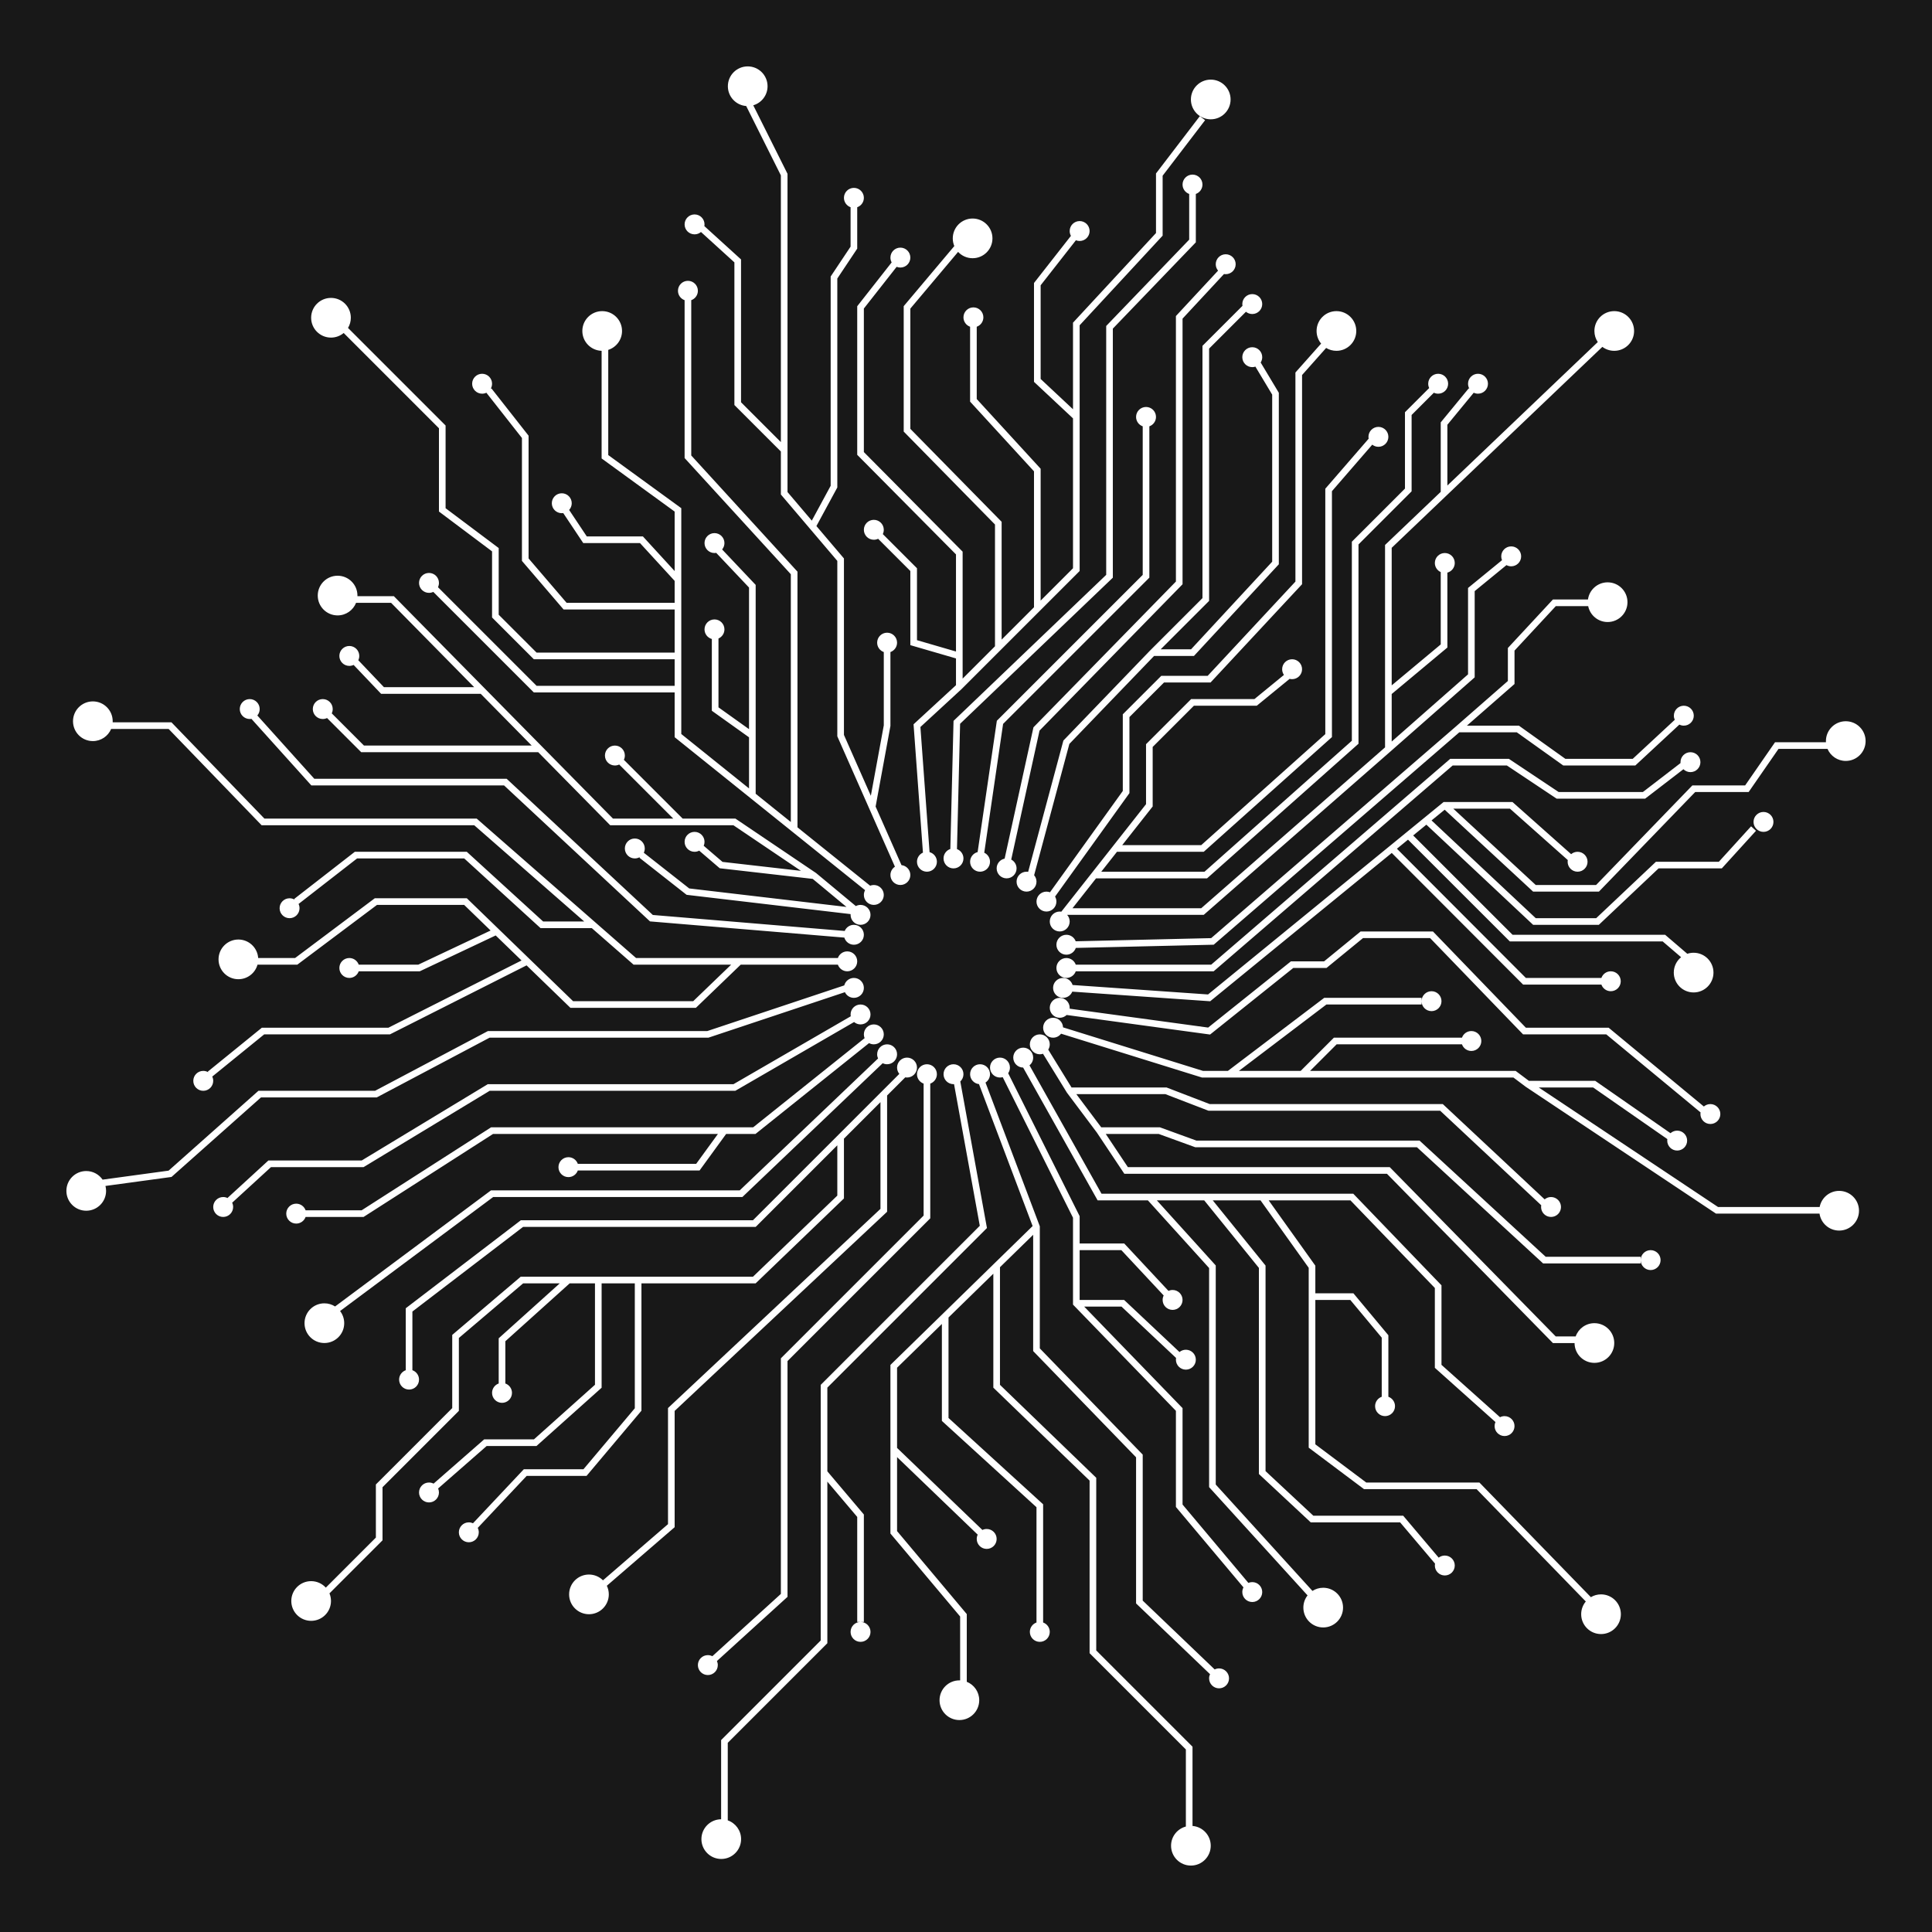 <svg width="291" height="291" viewBox="0 0 291 291" fill="none" xmlns="http://www.w3.org/2000/svg">
<path fill-rule="evenodd" clip-rule="evenodd" d="M0 0H291V291H0V0ZM113.456 15.86L118.563 26.075L118.616 26.18V26.298V67.798V74.114L122.274 78.418L125.116 73.171V41.798V41.647L125.2 41.521L128.116 37.147V31.213C127.534 31.007 127.116 30.451 127.116 29.798C127.116 28.97 127.788 28.298 128.616 28.298C129.445 28.298 130.117 28.97 130.117 29.798C130.117 30.451 129.699 31.007 129.116 31.213V37.298V37.45L129.032 37.575L126.116 41.95V73.298V73.425L126.056 73.536L122.969 79.235L126.997 83.974L127.116 84.114V84.298V110.693L131.168 119.862L133.117 109.253V98.213C132.534 98.007 132.117 97.451 132.117 96.798C132.117 95.97 132.788 95.298 133.617 95.298C134.445 95.298 135.117 95.97 135.117 96.798C135.117 97.451 134.699 98.007 134.117 98.213V109.298V109.344L134.108 109.388L131.886 121.487L135.784 130.307C136.533 130.39 137.117 131.026 137.117 131.798C137.117 132.627 136.445 133.298 135.617 133.298C134.788 133.298 134.117 132.627 134.117 131.798C134.117 131.273 134.386 130.811 134.795 130.543L130.909 121.75L126.159 111L126.116 110.904V110.798V84.482L121.985 79.622L117.735 74.622L117.616 74.482V74.298V68.005L110.763 61.152L110.616 61.005V60.798V39.519L105.584 34.944C105.322 35.165 104.985 35.298 104.616 35.298C103.788 35.298 103.116 34.627 103.116 33.798C103.116 32.97 103.788 32.298 104.616 32.298C105.444 32.298 106.116 32.97 106.116 33.798C106.116 33.886 106.108 33.973 106.094 34.057L111.452 38.928L111.616 39.077V39.298V60.591L117.616 66.591V26.416L112.393 15.969C110.849 15.852 109.632 14.563 109.632 12.989C109.632 11.338 110.97 10 112.621 10C114.272 10 115.61 11.338 115.61 12.989C115.61 14.35 114.701 15.498 113.456 15.86ZM175.117 26.467L181.515 18.102L180.72 17.494L174.22 25.994L174.117 26.129V26.298V35.102L161.75 48.458L161.617 48.602V48.798V61.645L156.742 57.081V42.971L162.054 36.189C162.228 36.259 162.418 36.298 162.617 36.298C163.446 36.298 164.117 35.627 164.117 34.798C164.117 33.97 163.446 33.298 162.617 33.298C161.789 33.298 161.117 33.97 161.117 34.798C161.117 35.062 161.185 35.309 161.304 35.525L155.848 42.49L155.742 42.626V42.798V57.298V57.515L155.9 57.663L161.617 63.015V85.591L156.742 90.466V70.798V70.604L156.611 70.46L147.117 60.104V49.213C147.699 49.007 148.117 48.451 148.117 47.798C148.117 46.97 147.445 46.298 146.617 46.298C145.788 46.298 145.117 46.97 145.117 47.798C145.117 48.451 145.534 49.007 146.117 49.213V60.298V60.493L146.248 60.636L155.742 70.993V91.466L150.867 96.341V78.798V78.594L150.724 78.448L137.117 64.594V46.481L144.309 37.94C144.854 38.526 145.632 38.893 146.496 38.893C148.147 38.893 149.485 37.555 149.485 35.904C149.485 34.253 148.147 32.915 146.496 32.915C144.846 32.915 143.507 34.253 143.507 35.904C143.507 36.315 143.59 36.706 143.74 37.063L136.234 45.976L136.117 46.116V46.298V64.798V65.003L136.26 65.148L149.867 79.003V97.341L144.992 102.216V98.798V83.298V83.092L144.847 82.946L130.116 68.092V46.471L135.053 40.188C135.227 40.259 135.417 40.298 135.617 40.298C136.445 40.298 137.117 39.627 137.117 38.798C137.117 37.97 136.445 37.298 135.617 37.298C134.788 37.298 134.117 37.97 134.117 38.798C134.117 39.061 134.184 39.309 134.303 39.524L129.223 45.989L129.116 46.125V46.298V68.298V68.504L129.261 68.65L143.992 83.504V98.132L138.117 96.423V85.798V85.591L137.97 85.445L132.97 80.445C133.064 80.249 133.117 80.03 133.117 79.798C133.117 78.97 132.445 78.298 131.617 78.298C130.788 78.298 130.117 78.97 130.117 79.798C130.117 80.626 130.788 81.298 131.617 81.298C131.848 81.298 132.067 81.246 132.263 81.152L137.117 86.005V96.798V97.173L137.477 97.278L143.992 99.173V103.204L137.778 108.93L137.6 109.094L137.618 109.335L139.015 128.424C138.486 128.656 138.117 129.184 138.117 129.798C138.117 130.627 138.788 131.298 139.617 131.298C140.445 131.298 141.117 130.627 141.117 129.798C141.117 129.107 140.649 128.524 140.012 128.351L138.633 109.502L144.831 103.791L144.838 103.784L144.845 103.777L150.72 97.902L156.596 92.027L162.471 86.152L162.617 86.005V85.798V62.798V48.994L174.984 35.638L175.117 35.494V35.298V26.467ZM180.117 29.213C180.7 29.007 181.117 28.451 181.117 27.798C181.117 26.97 180.446 26.298 179.617 26.298C178.789 26.298 178.117 26.97 178.117 27.798C178.117 28.451 178.535 29.007 179.117 29.213V36.097L166.757 48.952L166.617 49.097V49.298V86.584L143.771 108.437L143.622 108.579L143.617 108.786L143.14 127.876C142.545 128.075 142.117 128.636 142.117 129.298C142.117 130.127 142.788 130.798 143.617 130.798C144.445 130.798 145.117 130.127 145.117 129.298C145.117 128.654 144.71 128.104 144.14 127.892L144.611 109.017L167.463 87.159L167.617 87.012V86.798V49.499L179.978 36.645L180.117 36.499V36.298V29.213ZM184.357 41.276L178.117 47.994V87.798V88.002L177.975 88.148L156.575 110.045L152.311 129.468C152.79 129.718 153.117 130.22 153.117 130.798C153.117 131.627 152.445 132.298 151.617 132.298C150.788 132.298 150.117 131.627 150.117 130.798C150.117 130.072 150.633 129.466 151.318 129.328L155.629 109.691L155.659 109.551L155.759 109.449L177.117 87.594V47.798V47.602L177.251 47.458L183.468 40.762C183.249 40.502 183.117 40.165 183.117 39.798C183.117 38.97 183.789 38.298 184.618 38.298C185.446 38.298 186.118 38.97 186.118 39.798C186.118 40.627 185.446 41.298 184.618 41.298C184.529 41.298 184.441 41.29 184.357 41.276ZM103.116 45.213C102.533 45.007 102.116 44.451 102.116 43.798C102.116 42.97 102.788 42.298 103.616 42.298C104.444 42.298 105.116 42.97 105.116 43.798C105.116 44.451 104.699 45.007 104.116 45.213V68.604L119.985 85.961L120.116 86.104V86.298V124.616L131.059 133.405C131.231 133.336 131.419 133.298 131.617 133.298C132.445 133.298 133.117 133.97 133.117 134.798C133.117 135.627 132.445 136.298 131.617 136.298C130.788 136.298 130.117 135.627 130.117 134.798C130.117 134.537 130.183 134.292 130.3 134.079L119.303 125.245L113.007 120.188L101.803 111.188L101.616 111.038V110.798V104.298H80.616H80.408L80.262 104.152L65.262 89.152C65.066 89.246 64.847 89.298 64.615 89.298C63.787 89.298 63.115 88.626 63.115 87.798C63.115 86.97 63.787 86.298 64.615 86.298C65.444 86.298 66.115 86.97 66.115 87.798C66.115 88.03 66.063 88.249 65.969 88.445L80.823 103.298H101.616V99.298H80.616H80.408L80.262 99.152L74.262 93.152L74.115 93.005V92.798V83.048L66.315 77.198L66.115 77.048V76.798V64.505L51.766 50.156C51.248 50.588 50.581 50.849 49.853 50.849C48.202 50.849 46.864 49.51 46.864 47.86C46.864 46.209 48.202 44.871 49.853 44.871C51.504 44.871 52.842 46.209 52.842 47.86C52.842 48.421 52.687 48.946 52.418 49.394L66.969 63.944L67.115 64.091V64.298V76.548L74.915 82.398L75.115 82.548V82.798V92.591L80.823 98.298H101.616V91.798H85.116H84.886L84.736 91.624L78.736 84.624L78.615 84.483V84.298V65.971L73.259 59.154C73.064 59.246 72.846 59.298 72.615 59.298C71.787 59.298 71.115 58.627 71.115 57.798C71.115 56.97 71.787 56.298 72.615 56.298C73.444 56.298 74.115 56.97 74.115 57.798C74.115 58.083 74.036 58.349 73.898 58.576L74.009 58.489L79.509 65.489L79.615 65.625V65.798V84.113L85.346 90.798H101.616V87.493L96.396 81.798H88.116H87.848L87.7 81.575L84.837 77.282C84.765 77.293 84.691 77.298 84.616 77.298C83.787 77.298 83.116 76.626 83.116 75.798C83.116 74.97 83.787 74.298 84.616 74.298C85.444 74.298 86.116 74.97 86.116 75.798C86.116 76.188 85.967 76.542 85.724 76.809L88.383 80.798H96.616H96.836L96.984 80.96L101.616 86.013V77.053L90.822 69.203L90.616 69.053V68.798V52.84C89.005 52.794 87.713 51.474 87.713 49.852C87.713 48.201 89.052 46.863 90.702 46.863C92.353 46.863 93.691 48.201 93.691 49.852C93.691 51.184 92.82 52.313 91.616 52.699V68.543L102.41 76.394L102.616 76.543V76.798V87.298V91.298V98.798V103.798V110.558L112.82 118.755V111.055L107.428 107.205L107.218 107.055V106.798V96.245C106.583 96.07 106.116 95.489 106.116 94.798C106.116 93.97 106.788 93.298 107.616 93.298C108.445 93.298 109.116 93.97 109.116 94.798C109.116 95.412 108.747 95.941 108.218 96.172V106.541L112.82 109.827V88.497L107.879 83.275C107.794 83.29 107.706 83.298 107.616 83.298C106.788 83.298 106.116 82.626 106.116 81.798C106.116 80.97 106.788 80.298 107.616 80.298C108.445 80.298 109.116 80.97 109.116 81.798C109.116 82.164 108.985 82.499 108.768 82.759L113.683 87.954L113.82 88.099V88.298V110.798V119.558L119.116 123.813V86.492L103.247 69.135L103.116 68.992V68.798V45.213ZM187.142 46.067C187.126 45.98 187.118 45.89 187.118 45.798C187.118 44.97 187.789 44.298 188.618 44.298C189.446 44.298 190.118 44.97 190.118 45.798C190.118 46.627 189.446 47.298 188.618 47.298C188.256 47.298 187.924 47.17 187.665 46.957L182.117 52.505V90.298V90.505L181.971 90.652L174.824 97.798H179.399L191.618 84.602V59.437L189.089 55.222C188.941 55.272 188.782 55.298 188.618 55.298C187.789 55.298 187.118 54.627 187.118 53.798C187.118 52.97 187.789 52.298 188.618 52.298C189.446 52.298 190.118 52.97 190.118 53.798C190.118 54.094 190.032 54.37 189.884 54.603L192.546 59.041L192.618 59.16V59.298V84.798V84.994L192.485 85.138L179.984 98.638L179.836 98.798H179.617H173.83L161.067 112.052L155.761 131.828C155.983 132.089 156.117 132.428 156.117 132.798C156.117 133.627 155.445 134.298 154.617 134.298C153.789 134.298 153.117 133.627 153.117 132.798C153.117 131.97 153.789 131.298 154.617 131.298C154.7 131.298 154.782 131.305 154.862 131.318L160.134 111.669L160.168 111.544L160.257 111.451L173.257 97.951L173.264 97.945L181.117 90.091V52.298V52.091L181.264 51.944L187.142 46.067ZM241.349 52.246L217.85 74.66L209.618 82.512V103.23L217.005 97.064V86.168C216.482 85.933 216.118 85.408 216.118 84.798C216.118 83.97 216.79 83.298 217.618 83.298C218.447 83.298 219.118 83.97 219.118 84.798C219.118 85.493 218.646 86.077 218.005 86.248V97.298V97.532L217.826 97.682L209.618 104.532V111.692L221.118 101.572V88.798V88.561L221.302 88.411L226.234 84.376C226.159 84.198 226.118 84.003 226.118 83.798C226.118 82.97 226.79 82.298 227.618 82.298C228.447 82.298 229.118 82.97 229.118 83.798C229.118 84.626 228.447 85.298 227.618 85.298C227.36 85.298 227.118 85.233 226.905 85.118L222.118 89.035V101.798V102.024L221.949 102.173L209.448 113.173L209.447 113.174L181.447 137.674L181.305 137.798H181.117H160.754L160.745 137.809C160.977 138.073 161.117 138.419 161.117 138.798C161.117 139.627 160.445 140.298 159.617 140.298C158.789 140.298 158.117 139.627 158.117 138.798C158.117 137.97 158.789 137.298 159.617 137.298C159.699 137.298 159.78 137.305 159.859 137.318L172.617 121.125V112.298V112.091L172.764 111.945L179.264 105.445L179.41 105.298H179.617H188.939L193.388 101.658C193.218 101.414 193.118 101.118 193.118 100.798C193.118 99.97 193.789 99.298 194.618 99.298C195.446 99.298 196.118 99.97 196.118 100.798C196.118 101.627 195.446 102.298 194.618 102.298C194.488 102.298 194.363 102.282 194.243 102.251L189.434 106.185L189.296 106.298H189.118H179.825L173.617 112.505V121.298V121.471L173.51 121.608L169.026 127.298H180.926L199.618 110.575V73.798V73.612L199.74 73.471L206.145 66.081C206.127 65.989 206.118 65.895 206.118 65.798C206.118 64.97 206.79 64.298 207.618 64.298C208.446 64.298 209.118 64.97 209.118 65.798C209.118 66.626 208.446 67.298 207.618 67.298C207.268 67.298 206.946 67.178 206.691 66.977L200.618 73.985V110.798V111.022L200.451 111.171L181.451 128.171L181.308 128.298H181.117H168.239L165.875 131.298H181.427L203.618 111.574V81.798V81.591L203.764 81.445L211.618 73.591V62.298V62.091L211.764 61.944L215.264 58.445C215.171 58.249 215.118 58.03 215.118 57.798C215.118 56.97 215.79 56.298 216.618 56.298C217.447 56.298 218.118 56.97 218.118 57.798C218.118 58.627 217.447 59.298 216.618 59.298C216.387 59.298 216.167 59.246 215.971 59.152L212.618 62.505V73.798V74.005L212.472 74.152L204.618 82.005V111.798V112.023L204.45 112.172L181.95 132.172L181.808 132.298H181.617H165.087L161.541 136.798H180.93L208.618 112.571V104.298V82.298V82.084L208.773 81.936L217.005 74.084V63.798V63.619L217.119 63.48L221.232 58.48L221.323 58.555C221.193 58.333 221.118 58.074 221.118 57.798C221.118 56.97 221.79 56.298 222.618 56.298C223.447 56.298 224.118 56.97 224.118 57.798C224.118 58.627 223.447 59.298 222.618 59.298C222.388 59.298 222.169 59.246 221.974 59.153L218.005 63.977V73.13L240.66 51.521C240.338 51.045 240.151 50.47 240.151 49.852C240.151 48.201 241.489 46.863 243.14 46.863C244.791 46.863 246.129 48.201 246.129 49.852C246.129 51.503 244.791 52.841 243.14 52.841C242.468 52.841 241.848 52.62 241.349 52.246ZM199.744 52.408L196.118 56.488V87.798V87.995L195.984 88.139L182.483 102.639L182.335 102.798H182.117H175.324L170.117 108.005V119.298V119.459L170.023 119.59L158.915 135.045C159.043 135.266 159.117 135.524 159.117 135.798C159.117 136.627 158.445 137.298 157.617 137.298C156.789 137.298 156.117 136.627 156.117 135.798C156.117 134.97 156.789 134.298 157.617 134.298C157.805 134.298 157.984 134.333 158.15 134.396L169.117 119.137V107.798V107.591L169.264 107.445L174.764 101.945L174.91 101.798H175.117H181.9L195.118 87.601V56.298V56.108L195.244 55.966L198.988 51.754C198.562 51.237 198.305 50.575 198.305 49.852C198.305 48.201 199.643 46.863 201.294 46.863C202.945 46.863 204.283 48.201 204.283 49.852C204.283 51.503 202.945 52.841 201.294 52.841C200.727 52.841 200.196 52.683 199.744 52.408ZM173.117 64.213V86.798V87.005L172.971 87.152L151.088 109.034L148.248 128.437C148.761 128.675 149.117 129.195 149.117 129.798C149.117 130.627 148.445 131.298 147.617 131.298C146.788 131.298 146.117 130.627 146.117 129.798C146.117 129.096 146.6 128.506 147.251 128.343L150.122 108.726L150.146 108.562L150.263 108.445L172.117 86.591V64.213C171.535 64.007 171.117 63.451 171.117 62.798C171.117 61.97 171.789 61.298 172.617 61.298C173.446 61.298 174.117 61.97 174.117 62.798C174.117 63.451 173.7 64.007 173.117 64.213ZM53.837 89.798H59.115H59.325L59.471 89.947L72.972 103.652L81.636 112.447L92.325 123.298H101.409L93.263 115.152C93.067 115.246 92.847 115.298 92.616 115.298C91.787 115.298 91.116 114.627 91.116 113.798C91.116 112.97 91.787 112.298 92.616 112.298C93.444 112.298 94.116 112.97 94.116 113.798C94.116 114.03 94.063 114.249 93.97 114.445L102.823 123.298H110.616H110.769L110.896 123.384L122.896 131.484L122.917 131.498L122.936 131.513L128.909 136.475C129.119 136.362 129.36 136.298 129.616 136.298C130.445 136.298 131.117 136.97 131.117 137.798C131.117 138.627 130.445 139.298 129.616 139.298C128.788 139.298 128.116 138.627 128.116 137.798C128.116 137.76 128.118 137.722 128.121 137.684L103.558 134.795L103.418 134.778L103.307 134.691L96.307 129.191L96.394 129.081C96.167 129.219 95.901 129.298 95.616 129.298C94.787 129.298 94.116 128.627 94.116 127.798C94.116 126.97 94.787 126.298 95.616 126.298C96.444 126.298 97.116 126.97 97.116 127.798C97.116 128.028 97.064 128.247 96.971 128.441L103.814 133.818L127.499 136.604L122.411 132.378L108.559 130.795L108.407 130.777L108.291 130.678L105.314 128.126C105.105 128.236 104.868 128.298 104.616 128.298C103.788 128.298 103.116 127.627 103.116 126.798C103.116 125.97 103.788 125.298 104.616 125.298C105.444 125.298 106.116 125.97 106.116 126.798C106.116 127.009 106.073 127.21 105.994 127.392L108.825 129.819L120.643 131.169L110.463 124.298H102.616H92.116H91.906L91.76 124.149L81.07 113.298H54.615H54.408L54.261 113.152L49.262 108.152C49.066 108.246 48.847 108.298 48.615 108.298C47.786 108.298 47.115 107.627 47.115 106.798C47.115 105.97 47.786 105.298 48.615 105.298C49.443 105.298 50.115 105.97 50.115 106.798C50.115 107.03 50.062 107.249 49.969 107.445L54.822 112.298H80.085L72.406 104.503H57.615H57.401L57.253 104.347L53.262 100.152C53.066 100.246 52.847 100.298 52.615 100.298C51.787 100.298 51.115 99.626 51.115 98.798C51.115 97.97 51.787 97.298 52.615 97.298C53.444 97.298 54.115 97.97 54.115 98.798C54.115 99.042 54.057 99.272 53.953 99.476L53.977 99.454L57.83 103.503H71.421L58.906 90.798H53.632C53.195 91.908 52.114 92.693 50.849 92.693C49.198 92.693 47.86 91.355 47.86 89.704C47.86 88.054 49.198 86.716 50.849 86.716C52.5 86.716 53.838 88.054 53.838 89.704C53.838 89.736 53.837 89.767 53.837 89.798ZM233.9 90.298H234.118H239.181C239.378 88.838 240.629 87.712 242.143 87.712C243.794 87.712 245.132 89.05 245.132 90.701C245.132 92.352 243.794 93.69 242.143 93.69C240.697 93.69 239.491 92.663 239.214 91.298H234.336L228.118 97.994V102.798V103.025L227.948 103.174L220.949 109.298H228.618H228.779L228.909 109.391L235.779 114.298H245.922L252.253 108.42C252.167 108.23 252.119 108.02 252.119 107.798C252.119 106.97 252.79 106.298 253.619 106.298C254.447 106.298 255.119 106.97 255.119 107.798C255.119 108.627 254.447 109.298 253.619 109.298C253.377 109.298 253.149 109.241 252.947 109.14L246.459 115.164L246.315 115.298H246.119H235.618H235.458L235.328 115.205L228.458 110.298H219.804L182.945 142.176L182.809 142.294L182.629 142.298L162.039 142.777C161.839 143.37 161.278 143.798 160.617 143.798C159.789 143.798 159.117 143.127 159.117 142.298C159.117 141.47 159.789 140.798 160.617 140.798C161.262 140.798 161.812 141.205 162.024 141.777L182.426 141.302L219.289 109.422L219.291 109.42L227.118 102.571V97.798V97.602L227.252 97.458L233.752 90.458L233.9 90.298ZM37.872 108.276C37.789 108.291 37.703 108.298 37.615 108.298C36.786 108.298 36.115 107.627 36.115 106.798C36.115 105.97 36.786 105.298 37.615 105.298C38.443 105.298 39.115 105.97 39.115 106.798C39.115 107.168 38.981 107.506 38.76 107.767L47.338 117.298H76.115H76.312L76.456 117.432L98.33 137.814L127.231 140.223C127.457 139.68 127.992 139.298 128.616 139.298C129.445 139.298 130.117 139.97 130.117 140.798C130.117 141.627 129.445 142.298 128.616 142.298C127.935 142.298 127.36 141.844 127.177 141.222L98.074 138.796L97.902 138.782L97.775 138.664L75.919 118.298H47.115H46.892L46.743 118.133L37.872 108.276ZM16.97 108.798H25.614H25.827L25.974 108.951L39.827 123.298H71.615H71.803L71.945 123.422L89.659 138.922L95.804 144.298H111.366H126.202C126.408 143.715 126.963 143.298 127.616 143.298C128.445 143.298 129.116 143.97 129.116 144.798C129.116 145.627 128.445 146.298 127.616 146.298C126.963 146.298 126.408 145.881 126.202 145.298H111.568L104.963 151.658L104.818 151.798H104.616H86.116H85.913L85.768 151.657L79.314 145.405L58.84 155.744L58.734 155.798H58.615H39.792L31.97 162.154C32.063 162.349 32.115 162.568 32.115 162.798C32.115 163.627 31.443 164.298 30.615 164.298C29.786 164.298 29.115 163.627 29.115 162.798C29.115 161.97 29.786 161.298 30.615 161.298C30.893 161.298 31.154 161.374 31.378 161.506L31.299 161.41L39.3 154.91L39.437 154.798H39.615H58.496L78.553 144.668L74.661 140.898L63.329 146.25L63.227 146.298H63.115H54.03C53.824 146.881 53.268 147.298 52.615 147.298C51.787 147.298 51.115 146.627 51.115 145.798C51.115 144.97 51.787 144.298 52.615 144.298C53.268 144.298 53.824 144.715 54.03 145.298H63.003L73.894 140.155L69.913 136.298H56.782L44.915 145.198L44.782 145.298H44.615H38.786C38.437 146.562 37.279 147.49 35.904 147.49C34.254 147.49 32.916 146.152 32.916 144.501C32.916 142.851 34.254 141.512 35.904 141.512C37.487 141.512 38.782 142.742 38.887 144.298H44.448L56.315 135.398L56.448 135.298H56.615H70.115H70.318L70.463 135.439L75.109 139.939L79.754 144.439L86.318 150.798H104.414L110.126 145.298H95.616H95.428L95.287 145.174L89.142 139.798H81.616H81.422L81.278 139.667L69.921 129.298H53.787L44.97 136.155C45.063 136.35 45.115 136.568 45.115 136.798C45.115 137.627 44.443 138.298 43.615 138.298C42.786 138.298 42.115 137.627 42.115 136.798C42.115 135.97 42.786 135.298 43.615 135.298C43.901 135.298 44.169 135.378 44.397 135.518L44.308 135.403L53.308 128.403L53.444 128.298H53.615H70.115H70.309L70.453 128.429L81.809 138.798H87.999L71.427 124.298H39.615H39.403L39.255 124.145L25.402 109.798H16.739C16.286 110.871 15.223 111.623 13.986 111.623C12.335 111.623 10.997 110.285 10.997 108.634C10.997 106.984 12.335 105.645 13.986 105.645C15.636 105.645 16.974 106.984 16.974 108.634C16.974 108.689 16.973 108.744 16.97 108.798ZM267.357 111.798H267.619H275.027C275.024 111.74 275.022 111.682 275.022 111.623C275.022 109.972 276.36 108.634 278.011 108.634C279.662 108.634 281 109.972 281 111.623C281 113.274 279.662 114.612 278.011 114.612C276.777 114.612 275.718 113.865 275.262 112.798H267.881L263.53 119.083L263.381 119.298H263.119H255.331L240.978 134.146L240.831 134.298H240.619H231.118H230.922L230.779 134.165L217.598 121.96L215.622 123.574L231.316 138.298H240.42L249.275 129.935L249.42 129.798H249.619H258.898L263.749 124.462L264.489 125.134L259.489 130.634L259.34 130.798H259.119H249.818L240.962 139.162L240.817 139.298H240.619H231.118H230.921L230.776 139.163L214.841 124.212L212.854 125.835L227.825 140.798H250.619H250.804L250.944 140.918L254.143 143.66C254.442 143.56 254.763 143.505 255.096 143.505C256.747 143.505 258.085 144.843 258.085 146.494C258.085 148.145 256.747 149.483 255.096 149.483C253.445 149.483 252.107 148.145 252.107 146.494C252.107 145.559 252.536 144.724 253.208 144.176L250.434 141.798H227.618H227.411L227.265 141.652L212.076 126.471L210.405 127.836L229.826 147.298H241.204C241.41 146.715 241.965 146.298 242.619 146.298C243.447 146.298 244.119 146.97 244.119 147.798C244.119 148.627 243.447 149.298 242.619 149.298C241.965 149.298 241.41 148.881 241.204 148.298H229.618H229.411L229.264 148.151L209.627 128.472L182.434 150.685L182.28 150.811L182.083 150.797L161.508 149.361C161.285 149.911 160.746 150.298 160.117 150.298C159.289 150.298 158.617 149.627 158.617 148.798C158.617 147.97 159.289 147.298 160.117 147.298C160.794 147.298 161.366 147.746 161.553 148.362L181.955 149.786L209.345 127.411L211.793 125.411L214.547 123.161L217.302 120.911L217.44 120.798H217.618H227.618H227.808L227.95 120.924L236.647 128.655C236.909 128.432 237.248 128.298 237.619 128.298C238.447 128.298 239.119 128.97 239.119 129.798C239.119 130.627 238.447 131.298 237.619 131.298C236.79 131.298 236.118 130.627 236.118 129.798C236.118 129.711 236.126 129.625 236.14 129.542L227.428 121.798H218.894L231.314 133.298H240.406L254.759 118.451L254.907 118.298H255.119H262.857L267.208 112.013L267.357 111.798ZM218.433 114.298H218.618H227.118H227.27L227.396 114.382L234.77 119.298H247.449L253.125 114.932C253.121 114.888 253.119 114.843 253.119 114.798C253.119 113.97 253.79 113.298 254.619 113.298C255.447 113.298 256.119 113.97 256.119 114.798C256.119 115.627 255.447 116.298 254.619 116.298C254.205 116.298 253.83 116.131 253.559 115.86L247.924 120.194L247.789 120.298H247.619H234.618H234.467L234.341 120.214L226.967 115.298H218.804L182.944 146.177L182.803 146.298H182.617H162.032C161.826 146.881 161.27 147.298 160.617 147.298C159.789 147.298 159.117 146.627 159.117 145.798C159.117 144.97 159.789 144.298 160.617 144.298C161.27 144.298 161.826 144.715 162.032 145.298H182.432L218.292 114.419L218.433 114.298ZM204.939 140.298H205.118H215.618H215.83L215.978 140.451L229.831 154.798H242.119H242.299L242.437 154.913L256.637 166.664C256.9 166.436 257.243 166.298 257.619 166.298C258.447 166.298 259.119 166.97 259.119 167.798C259.119 168.627 258.447 169.298 257.619 169.298C256.79 169.298 256.119 168.627 256.119 167.798C256.119 167.714 256.126 167.631 256.139 167.55L241.939 155.798H229.618H229.406L229.259 155.645L215.406 141.298H205.296L199.934 145.685L199.796 145.798H199.618H194.793L182.43 155.689L182.262 155.822L182.05 155.794L160.659 152.877C160.39 153.138 160.022 153.298 159.617 153.298C158.789 153.298 158.117 152.627 158.117 151.798C158.117 150.97 158.789 150.298 159.617 150.298C160.445 150.298 161.117 150.97 161.117 151.798C161.117 151.842 161.115 151.886 161.111 151.929L181.973 154.774L194.305 144.908L194.442 144.798H194.618H199.439L204.801 140.411L204.939 140.298ZM127.262 149.443C127.503 149.949 128.019 150.298 128.616 150.298C129.445 150.298 130.117 149.627 130.117 148.798C130.117 147.97 129.445 147.298 128.616 147.298C127.918 147.298 127.331 147.776 127.164 148.422L106.535 155.298H73.615H73.491L73.382 155.356L56.491 164.298H39.115H38.925L38.783 164.424L25.396 176.323L15.453 177.679C14.914 176.896 14.011 176.383 12.989 176.383C11.338 176.383 10 177.721 10 179.372C10 181.023 11.338 182.361 12.989 182.361C14.64 182.361 15.978 181.023 15.978 179.372C15.978 179.116 15.946 178.867 15.885 178.629L25.682 177.294L25.833 177.273L25.947 177.172L39.305 165.298H56.615H56.739L56.849 165.24L73.74 156.298H106.616H106.697L106.774 156.272L127.262 149.443ZM199.45 150.298H199.618H214.118L214.118 150.798L214.118 151.298H199.786L186.604 161.298H195.911L200.764 156.445L200.911 156.298H201.118H220.204C220.409 155.715 220.965 155.298 221.618 155.298C222.447 155.298 223.118 155.97 223.118 156.798C223.118 157.627 222.447 158.298 221.618 158.298C220.965 158.298 220.409 157.881 220.204 157.298H201.325L197.325 161.298H228.118H228.285L228.418 161.398L230.285 162.798H240.119H240.275L240.404 162.888L251.613 170.685C251.879 170.445 252.232 170.298 252.619 170.298C253.447 170.298 254.119 170.97 254.119 171.798C254.119 172.627 253.447 173.298 252.619 173.298C251.79 173.298 251.119 172.627 251.119 171.798C251.119 171.721 251.125 171.645 251.136 171.571L239.962 163.798H231.77L258.77 181.798H274.079C274.342 180.416 275.557 179.372 277.015 179.372C278.666 179.372 280.004 180.71 280.004 182.361C280.004 184.012 278.666 185.35 277.015 185.35C275.513 185.35 274.269 184.242 274.058 182.798H258.619H258.467L258.342 182.714L229.841 163.714L229.829 163.706L229.818 163.698L227.952 162.298H196.118H185.118H181.117H181.041L180.969 162.276L159.819 155.696C159.545 156.061 159.109 156.298 158.617 156.298C157.789 156.298 157.117 155.627 157.117 154.798C157.117 153.97 157.789 153.298 158.617 153.298C159.426 153.298 160.086 153.939 160.116 154.741L181.193 161.298H184.949L199.316 150.4L199.45 150.298ZM214.118 150.798C214.118 149.97 214.79 149.298 215.618 149.298C216.447 149.298 217.118 149.97 217.118 150.798C217.118 151.627 216.447 152.298 215.618 152.298C214.79 152.298 214.118 151.627 214.118 150.798ZM128.643 153.939C128.905 154.163 129.245 154.298 129.616 154.298C130.445 154.298 131.117 153.627 131.117 152.798C131.117 151.97 130.445 151.298 129.616 151.298C128.788 151.298 128.116 151.97 128.116 152.798C128.116 152.892 128.125 152.985 128.142 153.074L110.482 163.298H73.615H73.476L73.356 163.37L54.475 174.798H40.615H40.42L40.277 174.93L34.277 180.43L34.315 180.471C34.106 180.361 33.868 180.298 33.615 180.298C32.786 180.298 32.115 180.97 32.115 181.798C32.115 182.627 32.786 183.298 33.615 183.298C34.443 183.298 35.115 182.627 35.115 181.798C35.115 181.567 35.062 181.348 34.969 181.152L40.809 175.798H54.615H54.755L54.874 175.726L73.755 164.298H110.616H110.75L110.867 164.231L128.643 153.939ZM130.897 157.114C131.11 157.231 131.356 157.298 131.617 157.298C132.445 157.298 133.117 156.627 133.117 155.798C133.117 154.97 132.445 154.298 131.617 154.298C130.788 154.298 130.117 154.97 130.117 155.798C130.117 156 130.156 156.192 130.229 156.368L113.441 169.798H109.116H74.115H73.969L73.846 169.877L54.469 182.298H46.03C45.824 181.715 45.268 181.298 44.615 181.298C43.786 181.298 43.115 181.97 43.115 182.798C43.115 183.627 43.786 184.298 44.615 184.298C45.268 184.298 45.824 183.881 46.03 183.298H54.615H54.762L54.885 183.219L74.262 170.798H108.134L104.861 175.298H87.03C86.824 174.715 86.269 174.298 85.616 174.298C84.787 174.298 84.116 174.97 84.116 175.798C84.116 176.627 84.787 177.298 85.616 177.298C86.269 177.298 86.824 176.881 87.03 176.298H105.116H105.371L105.52 176.092L109.371 170.798H113.616H113.792L113.929 170.689L130.897 157.114ZM157.887 158.096C158.033 157.865 158.117 157.591 158.117 157.298C158.117 156.47 157.445 155.798 156.617 155.798C155.789 155.798 155.117 156.47 155.117 157.298C155.117 158.127 155.789 158.798 156.617 158.798C156.785 158.798 156.946 158.771 157.097 158.72L160.691 164.56L160.703 164.58L160.717 164.598L165.209 170.587L169.201 176.575L169.35 176.798H169.617H208.908L233.761 202.148L233.908 202.298H234.118H237.162C237.168 203.944 238.504 205.276 240.151 205.276C241.802 205.276 243.14 203.938 243.14 202.287C243.14 200.636 241.802 199.298 240.151 199.298C238.847 199.298 237.738 200.133 237.329 201.298H234.328L209.475 175.948L209.328 175.798H209.118H169.885L166.551 170.798H174.529L179.947 172.768L180.029 172.798H180.117H213.423L232.28 190.166L232.423 190.298H232.618H247.119V189.298H232.814L213.957 171.93L213.813 171.798H213.618H180.205L174.788 169.828L174.705 169.798H174.617H165.867L162.117 164.798H175.525L181.938 167.265L182.025 167.298H182.117H216.921L232.141 181.536C232.126 181.621 232.118 181.709 232.118 181.798C232.118 182.627 232.79 183.298 233.618 183.298C234.447 183.298 235.118 182.627 235.118 181.798C235.118 180.97 234.447 180.298 233.618 180.298C233.252 180.298 232.916 180.43 232.655 180.648L217.46 166.433L217.316 166.298H217.118H182.21L175.797 163.831L175.71 163.798H175.617H161.396L157.887 158.096ZM132.954 160.144C133.154 160.243 133.379 160.298 133.617 160.298C134.445 160.298 135.117 159.627 135.117 158.798C135.117 157.97 134.445 157.298 133.617 157.298C132.788 157.298 132.117 157.97 132.117 158.798C132.117 159.023 132.166 159.237 132.255 159.429L111.416 179.298H74.115H73.95L73.817 179.397L50.471 196.782C50.005 196.483 49.451 196.309 48.857 196.309C47.206 196.309 45.868 197.647 45.868 199.298C45.868 200.949 47.206 202.287 48.857 202.287C50.508 202.287 51.846 200.949 51.846 199.298C51.846 198.609 51.613 197.975 51.222 197.47L74.281 180.298H111.616H111.816L111.961 180.16L132.954 160.144ZM155.063 160.462C155.401 160.187 155.617 159.768 155.617 159.298C155.617 158.47 154.945 157.798 154.117 157.798C153.289 157.798 152.617 158.47 152.617 159.298C152.617 160.122 153.282 160.791 154.105 160.798L165.181 180.543L165.324 180.798H165.617H172.895L182.117 190.991V223.798V223.991L182.247 224.134L196.945 240.301C196.549 240.808 196.313 241.446 196.313 242.139C196.313 243.79 197.651 245.128 199.302 245.128C200.952 245.128 202.291 243.79 202.291 242.139C202.291 240.488 200.952 239.15 199.302 239.15C198.705 239.15 198.149 239.325 197.683 239.626L183.117 223.605V190.798V190.605L182.988 190.463L174.244 180.798H181.379L189.618 190.975V221.798V222.015L189.776 222.164L197.277 229.164L197.421 229.298H197.618H210.886L216.145 235.513C216.127 235.605 216.118 235.701 216.118 235.798C216.118 236.627 216.79 237.298 217.618 237.298C218.447 237.298 219.118 236.627 219.118 235.798C219.118 234.97 218.447 234.298 217.618 234.298C217.27 234.298 216.95 234.417 216.695 234.615L211.5 228.475L211.35 228.298H211.118H197.815L190.618 221.581V190.798V190.621L190.506 190.483L182.666 180.798H189.86L197.118 190.958V195.298V217.798V218.048L197.318 218.198L205.318 224.198L205.451 224.298H205.618H222.407L238.856 241.217C238.421 241.736 238.159 242.405 238.159 243.135C238.159 244.786 239.497 246.124 241.148 246.124C242.798 246.124 244.137 244.786 244.137 243.135C244.137 241.485 242.798 240.146 241.148 240.146C240.589 240.146 240.066 240.3 239.619 240.567L222.977 223.45L222.829 223.298H222.618H205.785L198.118 217.548V195.798H203.384L208.118 201.479V210.383C207.535 210.589 207.118 211.145 207.118 211.798C207.118 212.627 207.79 213.298 208.618 213.298C209.446 213.298 210.118 212.627 210.118 211.798C210.118 211.145 209.701 210.589 209.118 210.383V201.298V201.117L209.002 200.978L204.002 194.978L203.852 194.798H203.618H198.118V190.798V190.638L198.025 190.507L191.089 180.798H203.405L216.118 194V205.798V206.022L216.285 206.171L225.247 214.189C225.164 214.375 225.118 214.581 225.118 214.798C225.118 215.627 225.79 216.298 226.618 216.298C227.447 216.298 228.118 215.627 228.118 214.798C228.118 213.97 227.447 213.298 226.618 213.298C226.372 213.298 226.14 213.357 225.934 213.463L217.118 205.575V193.798V193.596L216.978 193.451L203.978 179.951L203.831 179.798H203.618H190.118H181.617H173.117H165.91L155.063 160.462ZM151.852 161.65C152.019 161.408 152.117 161.114 152.117 160.798C152.117 159.97 151.445 159.298 150.617 159.298C149.788 159.298 149.117 159.97 149.117 160.798C149.117 161.627 149.788 162.298 150.617 162.298C150.76 162.298 150.898 162.278 151.029 162.241L161.617 183.416V187.798V196.298V196.501L161.758 196.646L177.117 212.501V226.798V226.98L177.235 227.12L187.293 239.094C187.181 239.304 187.118 239.544 187.118 239.798C187.118 240.627 187.789 241.298 188.618 241.298C189.446 241.298 190.118 240.627 190.118 239.798C190.118 238.97 189.446 238.298 188.618 238.298C188.409 238.298 188.211 238.341 188.031 238.417L178.117 226.616V212.298V212.096L177.976 211.95L163.298 196.798H168.919L177.14 204.536C177.125 204.621 177.117 204.709 177.117 204.798C177.117 205.627 177.789 206.298 178.617 206.298C179.446 206.298 180.117 205.627 180.117 204.798C180.117 203.97 179.446 203.298 178.617 203.298C178.251 203.298 177.916 203.429 177.655 203.647L169.46 195.934L169.315 195.798H169.117H162.617V188.298H168.9L175.275 195.128C175.174 195.33 175.117 195.557 175.117 195.798C175.117 196.627 175.789 197.298 176.617 197.298C177.446 197.298 178.117 196.627 178.117 195.798C178.117 194.97 177.446 194.298 176.617 194.298C176.395 194.298 176.184 194.346 175.994 194.433L169.483 187.457L169.334 187.298H169.117H162.617V183.298V183.18L162.564 183.074L151.852 161.65ZM135.457 161.75L132.763 164.445L126.263 170.945L113.409 183.798H78.615H78.446L78.312 183.901L61.312 196.901L61.115 197.051V197.298V206.383C60.533 206.589 60.115 207.145 60.115 207.798C60.115 208.627 60.787 209.298 61.615 209.298C62.444 209.298 63.115 208.627 63.115 207.798C63.115 207.145 62.698 206.589 62.115 206.383V197.545L78.785 184.798H113.616H113.823L113.97 184.652L126.116 172.505V180.085L113.415 192.298H96.116H90.116H85.616H78.615H78.432L78.292 192.417L68.291 200.917L68.115 201.067V201.298V212.091L56.762 223.445L56.615 223.591V223.798V231.591L49.075 239.131C48.528 238.531 47.74 238.154 46.864 238.154C45.213 238.154 43.875 239.492 43.875 241.143C43.875 242.794 45.213 244.132 46.864 244.132C48.515 244.132 49.853 242.794 49.853 241.143C49.853 240.736 49.772 240.349 49.625 239.995L57.469 232.152L57.615 232.005V231.798V224.005L68.969 212.652L69.115 212.505V212.298V201.529L78.799 193.298H84.313L75.281 201.426L75.115 201.575V201.798V208.383C74.533 208.589 74.115 209.145 74.115 209.798C74.115 210.627 74.787 211.298 75.615 211.298C76.444 211.298 77.115 210.627 77.115 209.798C77.115 209.145 76.698 208.589 76.115 208.383V202.021L85.808 193.298H89.616V208.575L80.424 216.798H73.115H72.928L72.786 216.922L65.306 223.466C65.1 223.359 64.865 223.298 64.615 223.298C63.787 223.298 63.115 223.97 63.115 224.798C63.115 225.627 63.787 226.298 64.615 226.298C65.444 226.298 66.115 225.627 66.115 224.798C66.115 224.584 66.071 224.381 65.99 224.197L73.303 217.798H80.616H80.807L80.949 217.671L90.449 209.171L90.616 209.022V208.798V193.298H95.616V212.116L87.883 221.298H79.115H78.9L78.751 221.455L71.242 229.435C71.051 229.347 70.839 229.298 70.615 229.298C69.787 229.298 69.115 229.97 69.115 230.798C69.115 231.627 69.787 232.298 70.615 232.298C71.444 232.298 72.115 231.627 72.115 230.798C72.115 230.558 72.059 230.332 71.959 230.131L79.332 222.298H88.116H88.348L88.498 222.12L96.498 212.62L96.616 212.481V212.298V193.298H113.616H113.818L113.963 193.159L126.963 180.659L127.116 180.511V180.298V171.505L132.617 166.005V182.081L100.774 211.933L100.616 212.081V212.298V229.569L90.82 238.03C90.279 237.491 89.533 237.158 88.71 237.158C87.059 237.158 85.721 238.496 85.721 240.147C85.721 241.797 87.059 243.136 88.71 243.136C90.36 243.136 91.699 241.797 91.699 240.147C91.699 239.681 91.592 239.24 91.402 238.848L101.443 230.177L101.616 230.027V229.798V212.515L133.459 182.663L133.617 182.515V182.298V165.005L136.348 162.274C136.435 162.29 136.525 162.298 136.617 162.298C137.445 162.298 138.117 161.627 138.117 160.798C138.117 159.97 137.445 159.298 136.617 159.298C135.788 159.298 135.117 159.97 135.117 160.798C135.117 161.16 135.244 161.491 135.457 161.75ZM148.437 163.054C148.846 162.786 149.117 162.324 149.117 161.798C149.117 160.97 148.445 160.298 147.617 160.298C146.788 160.298 146.117 160.97 146.117 161.798C146.117 162.573 146.704 163.21 147.457 163.29L155.534 184.669L149.767 190.301L142.017 197.871L134.267 205.44L134.117 205.588V205.798V218.298V230.798V230.98L134.234 231.12L144.617 243.48V253.101C144.579 253.099 144.542 253.099 144.504 253.099C142.853 253.099 141.515 254.437 141.515 256.087C141.515 257.738 142.853 259.076 144.504 259.076C146.154 259.076 147.493 257.738 147.493 256.087C147.493 254.83 146.716 253.754 145.617 253.313V243.298V243.116L145.5 242.977L135.117 230.616V219.472L147.263 231.151C147.169 231.347 147.117 231.567 147.117 231.798C147.117 232.627 147.788 233.298 148.617 233.298C149.445 233.298 150.117 232.627 150.117 231.798C150.117 230.97 149.445 230.298 148.617 230.298C148.375 230.298 148.147 230.355 147.945 230.456L147.963 230.438L135.117 218.085V206.009L141.867 199.416V213.798V214.019L142.03 214.167L156.117 227.019V244.383C155.534 244.589 155.117 245.145 155.117 245.798C155.117 246.627 155.789 247.298 156.617 247.298C157.445 247.298 158.117 246.627 158.117 245.798C158.117 245.145 157.7 244.589 157.117 244.383V226.798V226.577L156.954 226.429L142.867 213.577V198.439L149.617 191.846V208.798V209.01L149.77 209.158L164.117 223.01V248.798V249.005L164.264 249.152L178.617 263.505V275.114C177.334 275.45 176.386 276.617 176.386 278.006C176.386 279.657 177.725 280.995 179.375 280.995C181.026 280.995 182.364 279.657 182.364 278.006C182.364 276.437 181.155 275.15 179.617 275.027V263.298V263.091L179.471 262.945L165.117 248.591V222.798V222.586L164.964 222.438L150.617 208.586V190.869L155.617 185.985V203.298V203.501L155.758 203.646L171.117 219.501V241.298V241.512L171.272 241.659L182.257 252.167C182.167 252.358 182.117 252.572 182.117 252.798C182.117 253.627 182.789 254.298 183.618 254.298C184.446 254.298 185.118 253.627 185.118 252.798C185.118 251.97 184.446 251.298 183.618 251.298C183.38 251.298 183.155 251.353 182.956 251.452L172.117 241.084V219.298V219.096L171.976 218.95L156.617 203.096V184.798V184.707L156.585 184.621L148.437 163.054ZM144.642 162.893C144.934 162.619 145.117 162.23 145.117 161.798C145.117 160.97 144.445 160.298 143.617 160.298C142.788 160.298 142.117 160.97 142.117 161.798C142.117 162.627 142.788 163.298 143.617 163.298C143.644 163.298 143.672 163.297 143.699 163.296L147.578 184.63L123.763 208.445L123.616 208.591V208.798V221.798V247.091L108.763 261.945L108.616 262.091V262.298V274.021C106.975 274.032 105.647 275.366 105.647 277.01C105.647 278.661 106.986 279.999 108.636 279.999C110.287 279.999 111.625 278.661 111.625 277.01C111.625 275.702 110.786 274.591 109.616 274.185V262.505L124.47 247.652L124.616 247.505V247.298V223.163L129.116 228.481V244.298H129.616C128.788 244.298 128.116 244.97 128.116 245.798C128.116 246.627 128.788 247.298 129.616 247.298C130.445 247.298 131.117 246.627 131.117 245.798C131.117 244.97 130.445 244.298 129.616 244.298H130.116V228.298V228.115L129.998 227.975L124.616 221.615V209.005L148.47 185.152L148.656 184.966L148.609 184.709L144.642 162.893ZM140.117 163.213V183.298V183.505L139.97 183.652L118.616 205.005V240.298V240.519L118.453 240.668L107.985 250.184C108.069 250.371 108.116 250.579 108.116 250.798C108.116 251.627 107.445 252.298 106.616 252.298C105.788 252.298 105.116 251.627 105.116 250.798C105.116 249.97 105.788 249.298 106.616 249.298C106.86 249.298 107.091 249.356 107.295 249.46L117.616 240.077V204.798V204.591L117.763 204.445L139.117 183.091V163.213C138.534 163.007 138.117 162.451 138.117 161.798C138.117 160.97 138.788 160.298 139.617 160.298C140.445 160.298 141.117 160.97 141.117 161.798C141.117 162.451 140.699 163.007 140.117 163.213ZM182.364 17.97C184.014 17.97 185.353 16.632 185.353 14.982C185.353 13.331 184.014 11.993 182.364 11.993C180.713 11.993 179.375 13.331 179.375 14.982C179.375 16.632 180.713 17.97 182.364 17.97ZM267.119 123.798C267.119 124.627 266.447 125.298 265.619 125.298C264.791 125.298 264.119 124.627 264.119 123.798C264.119 122.97 264.791 122.298 265.619 122.298C266.447 122.298 267.119 122.97 267.119 123.798ZM250.119 189.798C250.119 190.627 249.447 191.298 248.619 191.298C247.79 191.298 247.119 190.627 247.119 189.798C247.119 188.97 247.79 188.298 248.619 188.298C249.447 188.298 250.119 188.97 250.119 189.798Z" fill="#181818"/>
</svg>
